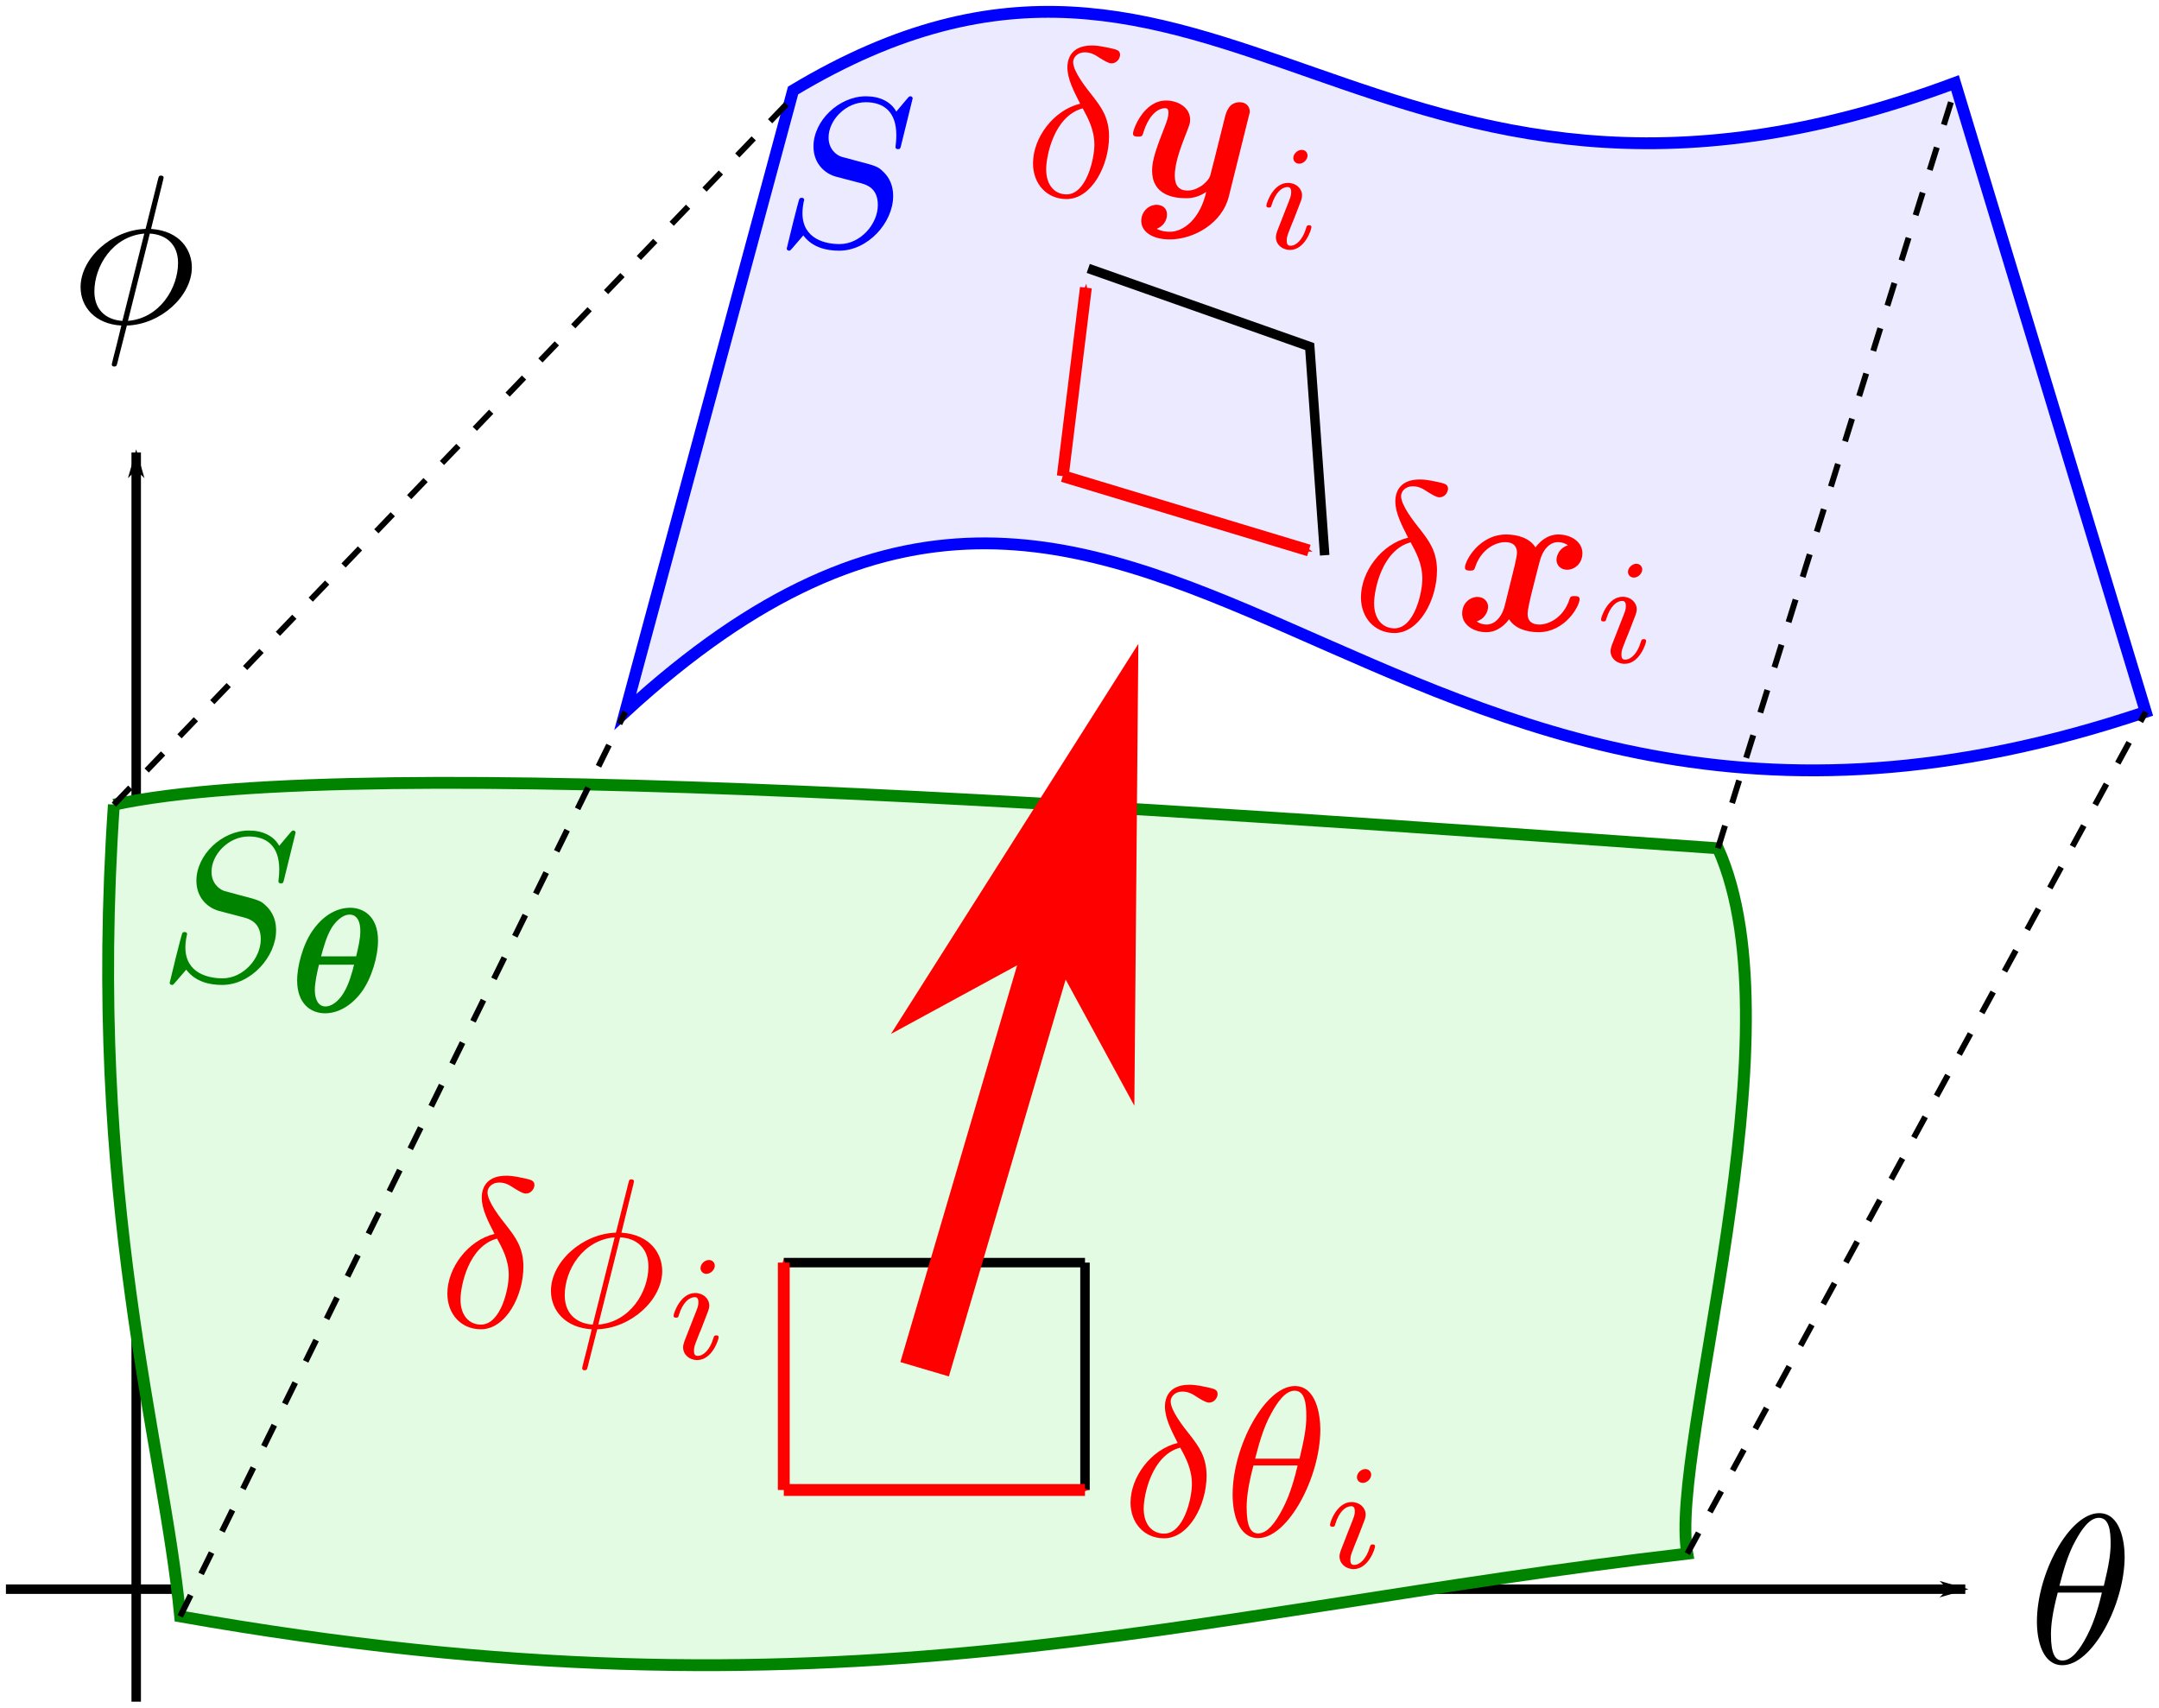 <?xml version="1.0" encoding="UTF-8"?>
<svg width="182.286" height="144.19" version="1.1" viewBox="0 0 182.286 144.19" xmlns="http://www.w3.org/2000/svg"><defs><marker id="marker5692" overflow="visible" orient="auto"><path transform="matrix(-.8 0 0 -.8 -10 0)" d="m0 0 5-5-17.5 5 17.5 5z" fill-rule="evenodd" stroke="#000" stroke-width="1pt"/></marker><marker id="marker6250" overflow="visible" orient="auto"><path transform="matrix(-.8 0 0 -.8 -10 0)" d="m0 0 5-5-17.5 5 17.5 5z" fill-rule="evenodd" stroke="#000" stroke-width="1pt"/></marker><marker id="marker9432" overflow="visible" orient="auto"><path transform="matrix(-.4 0 0 -.4 -4 0)" d="m0 0 5-5-17.5 5 17.5 5z" fill="#f00" fill-rule="evenodd" stroke="#f00" stroke-width="1pt"/></marker><marker id="marker5368" overflow="visible" orient="auto"><path transform="matrix(-.4 0 0 -.4 -4 0)" d="m0 0 5-5-17.5 5 17.5 5z" fill="#f00" fill-rule="evenodd" stroke="#f00" stroke-width="1pt"/></marker><marker id="marker5228" overflow="visible" orient="auto"><path transform="matrix(-.4 0 0 -.4 -4 0)" d="m0 0 5-5-17.5 5 17.5 5z" fill="#f00" fill-rule="evenodd" stroke="#f00" stroke-width="1pt"/></marker><marker id="marker5403" overflow="visible" orient="auto"><path transform="matrix(-.4 0 0 -.4 -4 0)" d="m0 0 5-5-17.5 5 17.5 5z" fill="#f00" fill-rule="evenodd" stroke="#f00" stroke-width="1pt"/></marker></defs><g transform="translate(25.429 -246.646)"><g shape-rendering="auto"><g><path d="m-24.929 380.836h165.431" color="#000000" color-rendering="auto" fill="none" image-rendering="auto" marker-end="url(#marker5692)" solid-color="#000000" stroke="#000" stroke-width=".8" style="isolation:auto;mix-blend-mode:normal"/><path d="m-13.929 390.336v-105.482" color="#000000" color-rendering="auto" fill="none" image-rendering="auto" marker-end="url(#marker6250)" solid-color="#000000" stroke="#000" stroke-width=".8" style="isolation:auto;mix-blend-mode:normal"/><path d="m-15.815 314.593c21.346-4.575 88.538 0.403 135.434 3.682 7.085 15.69-4.185 50.806-2.589 59.562-42.938 4.959-71.719 15.113-127.247 5.298-1.396-14.736-7.887-35.026-5.598-68.542z" color="#000000" color-rendering="auto" fill="#e2fbe2" image-rendering="auto" solid-color="#000000" stroke="#008400" style="isolation:auto;mix-blend-mode:normal"/><path d="m41.531 254.287c35.883-21.543 48.583 17.844 98.103-0.639l16.104 53.11c-66.472 22.431-83.522-41.191-128.374 0z" color="#000000" color-rendering="auto" fill="#ebeaff" image-rendering="auto" solid-color="#000000" stroke="#00f" style="isolation:auto;mix-blend-mode:normal"/></g><g fill="none"><g><path d="m66.452 269.312 18.701 6.599 1.262 17.62" color="#000000" color-rendering="auto" image-rendering="auto" solid-color="#000000" stroke="#000" stroke-width=".8" style="isolation:auto;mix-blend-mode:normal"/><path d="m64.301 286.849 20.776 6.278" color="#000000" color-rendering="auto" image-rendering="auto" marker-end="url(#marker9432)" solid-color="#000000" stroke="#f00" style="isolation:auto;mix-blend-mode:normal"/><path d="m64.301 286.849 1.952-15.911" color="#000000" color-rendering="auto" image-rendering="auto" marker-end="url(#marker5368)" solid-color="#000000" stroke="#f00" style="isolation:auto;mix-blend-mode:normal"/><path d="m40.747 353.262h25.431" color="#000000" color-rendering="auto" image-rendering="auto" solid-color="#000000" stroke="#000" stroke-width=".8" style="isolation:auto;mix-blend-mode:normal"/><path d="m66.178 353.262v19.201" color="#000000" color-rendering="auto" image-rendering="auto" solid-color="#000000" stroke="#000" stroke-width=".8" style="isolation:auto;mix-blend-mode:normal"/><path d="m40.747 372.462h25.431" color="#000000" color-rendering="auto" image-rendering="auto" marker-end="url(#marker5228)" solid-color="#000000" stroke="#f00" style="isolation:auto;mix-blend-mode:normal"/><path d="m40.747 372.462v-19.201" color="#000000" color-rendering="auto" image-rendering="auto" marker-end="url(#marker5403)" solid-color="#000000" stroke="#f00" style="isolation:auto;mix-blend-mode:normal"/></g><g stroke="#000" stroke-dasharray="2, 2" stroke-width=".5"><path d="m-10.216 383.134 37.581-76.377" color="#000000" color-rendering="auto" image-rendering="auto" solid-color="#000000" style="isolation:auto;mix-blend-mode:normal"/><path d="m-15.815 314.593 57.346-59.726" color="#000000" color-rendering="auto" image-rendering="auto" solid-color="#000000" style="isolation:auto;mix-blend-mode:normal"/><path d="m119.619 318.275 20.015-64.105" color="#000000" color-rendering="auto" image-rendering="auto" solid-color="#000000" style="isolation:auto;mix-blend-mode:normal"/><path d="m117.03 377.836 38.708-71.079" color="#000000" color-rendering="auto" image-rendering="auto" solid-color="#000000" style="isolation:auto;mix-blend-mode:normal"/></g></g></g><g stroke-linejoin="round" stroke-miterlimit="1e5" stroke-width="1.5"><path d="m51.628 254.956c0-0.054-0.036-0.179-0.197-0.179-0.09 0-0.108 0.018-0.323 0.269l-0.861 1.022c-0.466-0.843-1.399-1.291-2.564-1.291-2.277 0-4.429 2.062-4.429 4.232 0 1.453 0.95 2.277 1.865 2.546l1.919 0.502c0.664 0.161 1.65 0.43 1.65 1.901 0 1.614-1.47 3.3-3.228 3.3-1.148 0-3.138-0.395-3.138-2.618 0-0.43 0.09-0.861 0.108-0.968 0.018-0.072 0.036-0.09 0.036-0.126 0-0.179-0.126-0.197-0.215-0.197-0.09 0-0.126 0.018-0.179 0.072-0.072 0.072-1.076 4.16-1.076 4.214 0 0.108 0.09 0.179 0.197 0.179 0.09 0 0.108-0.018 0.323-0.269l0.879-1.022c0.771 1.04 1.991 1.291 3.031 1.291 2.439 0 4.555-2.385 4.555-4.609 0-1.237-0.61-1.847-0.879-2.098-0.412-0.412-0.681-0.484-2.277-0.897-0.395-0.108-1.04-0.287-1.202-0.323-0.484-0.161-1.094-0.681-1.094-1.632 0-1.453 1.435-2.977 3.138-2.977 1.488 0 2.582 0.771 2.582 2.78 0 0.574-0.072 0.897-0.072 1.004 0 0.018 0 0.179 0.215 0.179 0.179 0 0.197-0.054 0.269-0.359z" fill="#00f"/><path d="m153.956 378.093c0-1.184-0.323-3.676-2.152-3.676-2.493 0-5.254 5.057-5.254 9.164 0 1.686 0.52 3.676 2.152 3.676 2.529 0 5.254-5.147 5.254-9.164zm-5.505 2.457c0.305-1.148 0.664-2.582 1.381-3.856 0.484-0.879 1.148-1.883 1.955-1.883 0.879 0 0.986 1.148 0.986 2.17 0 0.879-0.143 1.793-0.574 3.569zm3.587 0.574c-0.197 0.825-0.574 2.349-1.255 3.64-0.628 1.219-1.309 2.098-2.08 2.098-0.592 0-0.968-0.52-0.968-2.188 0-0.753 0.108-1.793 0.574-3.551z"/><path d="m-11.669 261.904c0-0.036 0.054-0.233 0.054-0.251 0-0.018 0-0.179-0.215-0.179-0.179 0-0.197 0.054-0.269 0.359l-1.04 4.142c-2.851 0.09-5.487 2.475-5.487 4.914 0 1.704 1.255 3.12 3.443 3.246-0.143 0.556-0.269 1.13-0.412 1.686-0.215 0.843-0.395 1.524-0.395 1.578 0 0.179 0.126 0.197 0.215 0.197 0.09 0 0.126-0.018 0.179-0.072 0.036-0.036 0.143-0.466 0.197-0.717l0.681-2.672c2.887-0.09 5.487-2.511 5.487-4.914 0-1.417-0.95-3.067-3.443-3.246zm-3.425 11.836c-1.076-0.054-2.367-0.681-2.367-2.475 0-2.152 1.542-4.663 4.214-4.896zm2.313-7.37c1.363 0.072 2.385 0.897 2.385 2.475 0 2.116-1.542 4.68-4.232 4.896z"/></g><g fill="#f00"><g stroke-linejoin="round" stroke-miterlimit="1e5" stroke-width="1.5"><path d="m74.004 368.49c-2.242 0.538-3.981 2.869-3.981 5.039 0 1.722 1.148 3.013 2.833 3.013 2.098 0 3.587-2.815 3.587-5.29 0-1.632-0.717-2.529-1.327-3.335-0.646-0.807-1.704-2.152-1.704-2.941 0-0.395 0.359-0.825 0.986-0.825 0.538 0 0.897 0.233 1.273 0.484 0.359 0.215 0.717 0.448 0.986 0.448 0.448 0 0.717-0.43 0.717-0.717 0-0.395-0.287-0.448-0.932-0.592-0.933-0.197-1.184-0.197-1.47-0.197-1.399 0-2.044 0.771-2.044 1.847 0 0.968 0.52 1.973 1.076 3.067zm0.215 0.395c0.448 0.825 0.986 1.793 0.986 3.084 0 1.184-0.681 4.178-2.349 4.178-0.986 0-1.722-0.753-1.722-2.116 0-1.13 0.664-4.501 3.084-5.147z"/><path d="m86.048 367.36c0-1.184-0.323-3.676-2.152-3.676-2.493 0-5.254 5.057-5.254 9.164 0 1.686 0.52 3.676 2.152 3.676 2.529 0 5.254-5.147 5.254-9.164zm-5.505 2.457c0.305-1.148 0.664-2.582 1.381-3.856 0.484-0.879 1.148-1.883 1.955-1.883 0.879 0 0.986 1.148 0.986 2.17 0 0.879-0.143 1.793-0.574 3.569zm3.587 0.574c-0.197 0.825-0.574 2.349-1.255 3.64-0.628 1.219-1.309 2.098-2.08 2.098-0.592 0-0.968-0.52-0.968-2.188 0-0.753 0.108-1.793 0.574-3.551z"/><path d="m90.342 371.171c0-0.201-0.151-0.477-0.502-0.477-0.339 0-0.703 0.326-0.703 0.69 0 0.213 0.163 0.477 0.502 0.477 0.364 0 0.703-0.351 0.703-0.69zm-2.561 6.377c-0.05 0.163-0.113 0.314-0.113 0.527 0 0.59 0.502 1.067 1.193 1.067 1.255 0 1.808-1.732 1.808-1.921 0-0.163-0.163-0.163-0.201-0.163-0.176 0-0.188 0.075-0.239 0.213-0.289 1.004-0.841 1.519-1.331 1.519-0.251 0-0.314-0.163-0.314-0.439 0-0.289 0.088-0.527 0.201-0.803 0.126-0.339 0.264-0.678 0.402-1.004 0.113-0.301 0.565-1.444 0.615-1.594 0.038-0.126 0.075-0.276 0.075-0.402 0-0.59-0.502-1.067-1.193-1.067-1.243 0-1.82 1.707-1.82 1.921 0 0.163 0.176 0.163 0.213 0.163 0.176 0 0.188-0.063 0.226-0.201 0.326-1.08 0.879-1.531 1.343-1.531 0.201 0 0.314 0.1 0.314 0.439 0 0.289-0.075 0.477-0.389 1.255z"/><path d="m16.323 350.839c-2.242 0.538-3.981 2.869-3.981 5.039 0 1.722 1.148 3.013 2.833 3.013 2.098 0 3.587-2.815 3.587-5.29 0-1.632-0.717-2.529-1.327-3.335-0.646-0.807-1.704-2.152-1.704-2.941 0-0.395 0.359-0.825 0.986-0.825 0.538 0 0.897 0.233 1.273 0.484 0.359 0.215 0.717 0.448 0.986 0.448 0.448 0 0.717-0.43 0.717-0.717 0-0.395-0.287-0.448-0.933-0.592-0.932-0.197-1.184-0.197-1.47-0.197-1.399 0-2.044 0.771-2.044 1.847 0 0.968 0.52 1.973 1.076 3.067zm0.215 0.395c0.448 0.825 0.986 1.793 0.986 3.084 0 1.184-0.681 4.178-2.349 4.178-0.986 0-1.722-0.753-1.722-2.116 0-1.13 0.664-4.501 3.084-5.147z"/><path d="m28.045 346.66c0-0.036 0.054-0.233 0.054-0.251 0-0.018 0-0.179-0.215-0.179-0.179 0-0.197 0.054-0.269 0.359l-1.04 4.142c-2.851 0.09-5.487 2.475-5.487 4.914 0 1.704 1.255 3.12 3.443 3.246-0.143 0.556-0.269 1.13-0.412 1.686-0.215 0.843-0.395 1.524-0.395 1.578 0 0.179 0.126 0.197 0.215 0.197 0.09 0 0.126-0.018 0.179-0.072 0.036-0.036 0.143-0.466 0.197-0.717l0.681-2.672c2.887-0.09 5.487-2.511 5.487-4.914 0-1.417-0.95-3.067-3.443-3.246zm-3.425 11.836c-1.076-0.054-2.367-0.681-2.367-2.475 0-2.152 1.542-4.663 4.214-4.896zm2.313-7.37c1.363 0.072 2.385 0.897 2.385 2.475 0 2.116-1.542 4.68-4.232 4.896z"/><path d="m34.921 353.519c0-0.201-0.151-0.477-0.502-0.477-0.339 0-0.703 0.326-0.703 0.69 0 0.213 0.163 0.477 0.502 0.477 0.364 0 0.703-0.351 0.703-0.69zm-2.561 6.377c-0.05 0.163-0.113 0.314-0.113 0.527 0 0.59 0.502 1.067 1.193 1.067 1.255 0 1.808-1.732 1.808-1.921 0-0.163-0.163-0.163-0.201-0.163-0.176 0-0.188 0.075-0.239 0.213-0.289 1.004-0.841 1.519-1.331 1.519-0.251 0-0.314-0.163-0.314-0.439 0-0.289 0.088-0.527 0.201-0.803 0.126-0.339 0.264-0.678 0.402-1.004 0.113-0.301 0.565-1.444 0.615-1.594 0.038-0.126 0.075-0.276 0.075-0.402 0-0.59-0.502-1.067-1.193-1.067-1.243 0-1.82 1.707-1.82 1.921 0 0.163 0.176 0.163 0.213 0.163 0.176 0 0.188-0.063 0.226-0.201 0.326-1.08 0.879-1.531 1.343-1.531 0.201 0 0.314 0.1 0.314 0.439 0 0.289-0.075 0.477-0.389 1.255z"/></g><path d="m70.683 301.014-20.89 32.94 10.654-5.796-9.857 33.504 4.096 1.21 9.859-33.513 5.8 10.658z" color="#000000" color-rendering="auto" image-rendering="auto" shape-rendering="auto" solid-color="#000000" style="isolation:auto;mix-blend-mode:normal;text-decoration-color:#000000;text-decoration-line:none;text-decoration-style:solid;text-indent:0;text-transform:none;white-space:normal"/></g><path d="m-0.472 316.956c0-0.054-0.036-0.179-0.197-0.179-0.09 0-0.108 0.018-0.323 0.269l-0.861 1.022c-0.466-0.843-1.399-1.291-2.564-1.291-2.277 0-4.429 2.062-4.429 4.232 0 1.453 0.95 2.277 1.865 2.546l1.919 0.502c0.664 0.161 1.65 0.43 1.65 1.901 0 1.614-1.47 3.3-3.228 3.3-1.148 0-3.138-0.395-3.138-2.618 0-0.43 0.09-0.861 0.108-0.968 0.018-0.072 0.036-0.09 0.036-0.126 0-0.179-0.126-0.197-0.215-0.197-0.09 0-0.126 0.018-0.179 0.072-0.072 0.072-1.076 4.16-1.076 4.214 0 0.108 0.09 0.179 0.197 0.179 0.09 0 0.108-0.018 0.323-0.269l0.879-1.022c0.771 1.04 1.991 1.291 3.031 1.291 2.439 0 4.555-2.385 4.555-4.609 0-1.237-0.61-1.847-0.879-2.098-0.412-0.412-0.681-0.484-2.277-0.897-0.395-0.108-1.04-0.287-1.202-0.323-0.484-0.161-1.094-0.681-1.094-1.632 0-1.453 1.435-2.977 3.138-2.977 1.488 0 2.582 0.771 2.582 2.78 0 0.574-0.072 0.897-0.072 1.004 0 0.018 0 0.179 0.215 0.179 0.179 0 0.197-0.054 0.269-0.359z" fill="#008400" stroke-linejoin="round" stroke-miterlimit="1e5" stroke-width="1.5"/><path d="m6.487 326.084c0-2.184-1.356-2.787-2.36-2.787-0.59 0-1.971 0.201-3.176 1.946-0.854 1.23-1.293 3.075-1.293 4.18 0 1.933 1.105 2.787 2.373 2.787 0.653 0 1.908-0.264 3.038-1.757 0.891-1.193 1.418-3.063 1.418-4.368zm-4.808 1.318c0.238-0.866 0.452-1.657 0.879-2.385 0.289-0.477 0.879-1.142 1.544-1.142 0.427 0 0.891 0.314 0.891 1.393 0 0.678-0.163 1.331-0.351 2.134zm2.787 0.703c-0.138 0.552-0.414 1.632-0.891 2.398-0.414 0.678-0.992 1.13-1.519 1.13-0.603 0-0.904-0.577-0.904-1.393 0-0.64 0.201-1.519 0.351-2.134z" fill="#008400" stroke-linejoin="round" stroke-miterlimit="1e5" stroke-width="1.5"/><g fill="#f00" shape-rendering="auto"><path d="m93.458 292.047c-2.242 0.538-3.981 2.869-3.981 5.039 0 1.722 1.148 3.013 2.833 3.013 2.098 0 3.587-2.815 3.587-5.29 0-1.632-0.717-2.529-1.327-3.335-0.646-0.807-1.704-2.152-1.704-2.941 0-0.395 0.359-0.825 0.986-0.825 0.538 0 0.897 0.233 1.273 0.484 0.359 0.215 0.717 0.448 0.986 0.448 0.448 0 0.717-0.43 0.717-0.717 0-0.395-0.287-0.448-0.933-0.592-0.932-0.197-1.184-0.197-1.47-0.197-1.399 0-2.044 0.771-2.044 1.847 0 0.968 0.52 1.973 1.076 3.066zm0.215 0.395c0.448 0.825 0.986 1.793 0.986 3.084 0 1.184-0.681 4.178-2.349 4.178-0.986 0-1.722-0.753-1.722-2.116 0-1.13 0.664-4.501 3.084-5.147z" color="#000000" color-rendering="auto" image-rendering="auto" solid-color="#000000" style="isolation:auto;mix-blend-mode:normal"/><path d="m106.955 292.693c-0.646 0.179-0.968 0.789-0.968 1.237 0 0.395 0.305 0.825 0.897 0.825 0.628 0 1.291-0.52 1.291-1.399 0-0.95-0.95-1.578-2.044-1.578-1.022 0-1.686 0.771-1.919 1.094-0.448-0.753-1.453-1.094-2.475-1.094-2.26 0-3.479 2.206-3.479 2.798 0 0.251 0.269 0.251 0.43 0.251 0.215 0 0.341 0 0.412-0.233 0.52-1.632 1.811-2.17 2.546-2.17 0.681 0 1.004 0.323 1.004 0.897 0 0.341-0.251 1.327-0.412 1.973l-0.61 2.457c-0.269 1.094-0.915 1.632-1.524 1.632-0.09 0-0.502 0-0.861-0.269 0.646-0.179 0.968-0.789 0.968-1.237 0-0.395-0.305-0.825-0.897-0.825-0.628 0-1.291 0.52-1.291 1.399 0 0.95 0.95 1.578 2.044 1.578 1.022 0 1.686-0.771 1.919-1.094 0.448 0.753 1.453 1.094 2.475 1.094 2.26 0 3.479-2.206 3.479-2.797 0-0.251-0.269-0.251-0.43-0.251-0.215 0-0.341 0-0.412 0.233-0.52 1.632-1.811 2.17-2.546 2.17-0.681 0-1.004-0.323-1.004-0.897 0-0.377 0.233-1.327 0.395-1.991 0.126-0.466 0.538-2.152 0.628-2.439 0.269-1.076 0.897-1.632 1.524-1.632 0.09 0 0.502 0 0.861 0.269z" color="#000000" color-rendering="auto" image-rendering="auto" solid-color="#000000" style="isolation:auto;mix-blend-mode:normal"/><path d="m113.227 294.728c0-0.201-0.151-0.477-0.502-0.477-0.339 0-0.703 0.326-0.703 0.69 0 0.213 0.163 0.477 0.502 0.477 0.364 0 0.703-0.351 0.703-0.69zm-2.561 6.377c-0.05 0.163-0.113 0.314-0.113 0.527 0 0.59 0.502 1.067 1.193 1.067 1.255 0 1.808-1.732 1.808-1.921 0-0.163-0.163-0.163-0.201-0.163-0.176 0-0.188 0.075-0.239 0.213-0.289 1.004-0.841 1.519-1.331 1.519-0.251 0-0.314-0.163-0.314-0.439 0-0.289 0.088-0.527 0.201-0.803 0.126-0.339 0.264-0.678 0.402-1.004 0.113-0.301 0.565-1.444 0.615-1.594 0.038-0.126 0.075-0.276 0.075-0.402 0-0.59-0.502-1.067-1.193-1.067-1.243 0-1.82 1.707-1.82 1.921 0 0.163 0.176 0.163 0.213 0.163 0.176 0 0.188-0.063 0.226-0.201 0.326-1.08 0.879-1.531 1.343-1.531 0.201 0 0.314 0.1 0.314 0.439 0 0.289-0.075 0.477-0.389 1.255z" color="#000000" color-rendering="auto" image-rendering="auto" solid-color="#000000" style="isolation:auto;mix-blend-mode:normal"/><path d="m65.77 255.403c-2.242 0.538-3.981 2.869-3.981 5.039 0 1.722 1.148 3.013 2.833 3.013 2.098 0 3.587-2.815 3.587-5.29 0-1.632-0.717-2.529-1.327-3.335-0.646-0.807-1.704-2.152-1.704-2.941 0-0.395 0.359-0.825 0.986-0.825 0.538 0 0.897 0.233 1.273 0.484 0.359 0.215 0.717 0.448 0.986 0.448 0.448 0 0.717-0.43 0.717-0.717 0-0.395-0.287-0.448-0.933-0.592-0.932-0.197-1.184-0.197-1.47-0.197-1.399 0-2.044 0.771-2.044 1.847 0 0.968 0.52 1.973 1.076 3.066zm0.215 0.395c0.448 0.825 0.986 1.793 0.986 3.084 0 1.184-0.681 4.178-2.349 4.178-0.986 0-1.722-0.753-1.722-2.116 0-1.13 0.664-4.501 3.084-5.147z" color="#000000" color-rendering="auto" image-rendering="auto" solid-color="#000000" style="isolation:auto;mix-blend-mode:normal"/><path d="m80.002 256.479c0.09-0.323 0.09-0.359 0.09-0.412 0-0.395-0.287-0.789-0.843-0.789-0.932 0-1.148 0.843-1.273 1.327l-0.466 1.865c-0.215 0.861-0.556 2.242-0.753 2.977-0.09 0.395-0.646 0.825-0.699 0.861-0.197 0.126-0.628 0.43-1.219 0.43-1.058 0-1.076-0.897-1.076-1.309 0-1.094 0.556-2.493 1.058-3.784 0.179-0.466 0.233-0.592 0.233-0.897 0-1.04-1.04-1.614-2.026-1.614-1.901 0-2.798 2.439-2.798 2.798 0 0.251 0.269 0.251 0.43 0.251 0.215 0 0.341 0 0.412-0.233 0.592-1.991 1.578-2.17 1.847-2.17 0.126 0 0.305 0 0.305 0.377 0 0.412-0.197 0.879-0.305 1.166-0.699 1.793-1.076 2.815-1.076 3.73 0 2.044 1.793 2.331 2.851 2.331 0.448 0 1.058-0.072 1.722-0.538-0.502 2.206-1.847 3.371-3.084 3.371-0.233 0-0.735-0.036-1.094-0.251 0.574-0.233 0.861-0.717 0.861-1.202 0-0.646-0.52-0.825-0.879-0.825-0.664 0-1.291 0.574-1.291 1.363 0 0.915 0.95 1.56 2.403 1.56 2.062 0 4.429-1.381 4.985-3.604z" color="#000000" color-rendering="auto" image-rendering="auto" solid-color="#000000" style="isolation:auto;mix-blend-mode:normal"/><path d="m84.97 259.778c0-0.201-0.151-0.477-0.502-0.477-0.339 0-0.703 0.326-0.703 0.69 0 0.213 0.163 0.477 0.502 0.477 0.364 0 0.703-0.351 0.703-0.69zm-2.561 6.377c-0.05 0.163-0.113 0.314-0.113 0.527 0 0.59 0.502 1.067 1.193 1.067 1.255 0 1.808-1.732 1.808-1.921 0-0.163-0.163-0.163-0.201-0.163-0.176 0-0.188 0.075-0.239 0.213-0.289 1.004-0.841 1.519-1.331 1.519-0.251 0-0.314-0.163-0.314-0.439 0-0.289 0.088-0.527 0.201-0.803 0.126-0.339 0.264-0.678 0.402-1.004 0.113-0.301 0.565-1.444 0.615-1.594 0.038-0.126 0.075-0.276 0.075-0.402 0-0.59-0.502-1.067-1.193-1.067-1.243 0-1.82 1.707-1.82 1.921 0 0.163 0.176 0.163 0.213 0.163 0.176 0 0.188-0.063 0.226-0.201 0.326-1.08 0.879-1.531 1.343-1.531 0.201 0 0.314 0.1 0.314 0.439 0 0.289-0.075 0.477-0.389 1.255z" color="#000000" color-rendering="auto" image-rendering="auto" solid-color="#000000" style="isolation:auto;mix-blend-mode:normal"/></g></g></svg>
